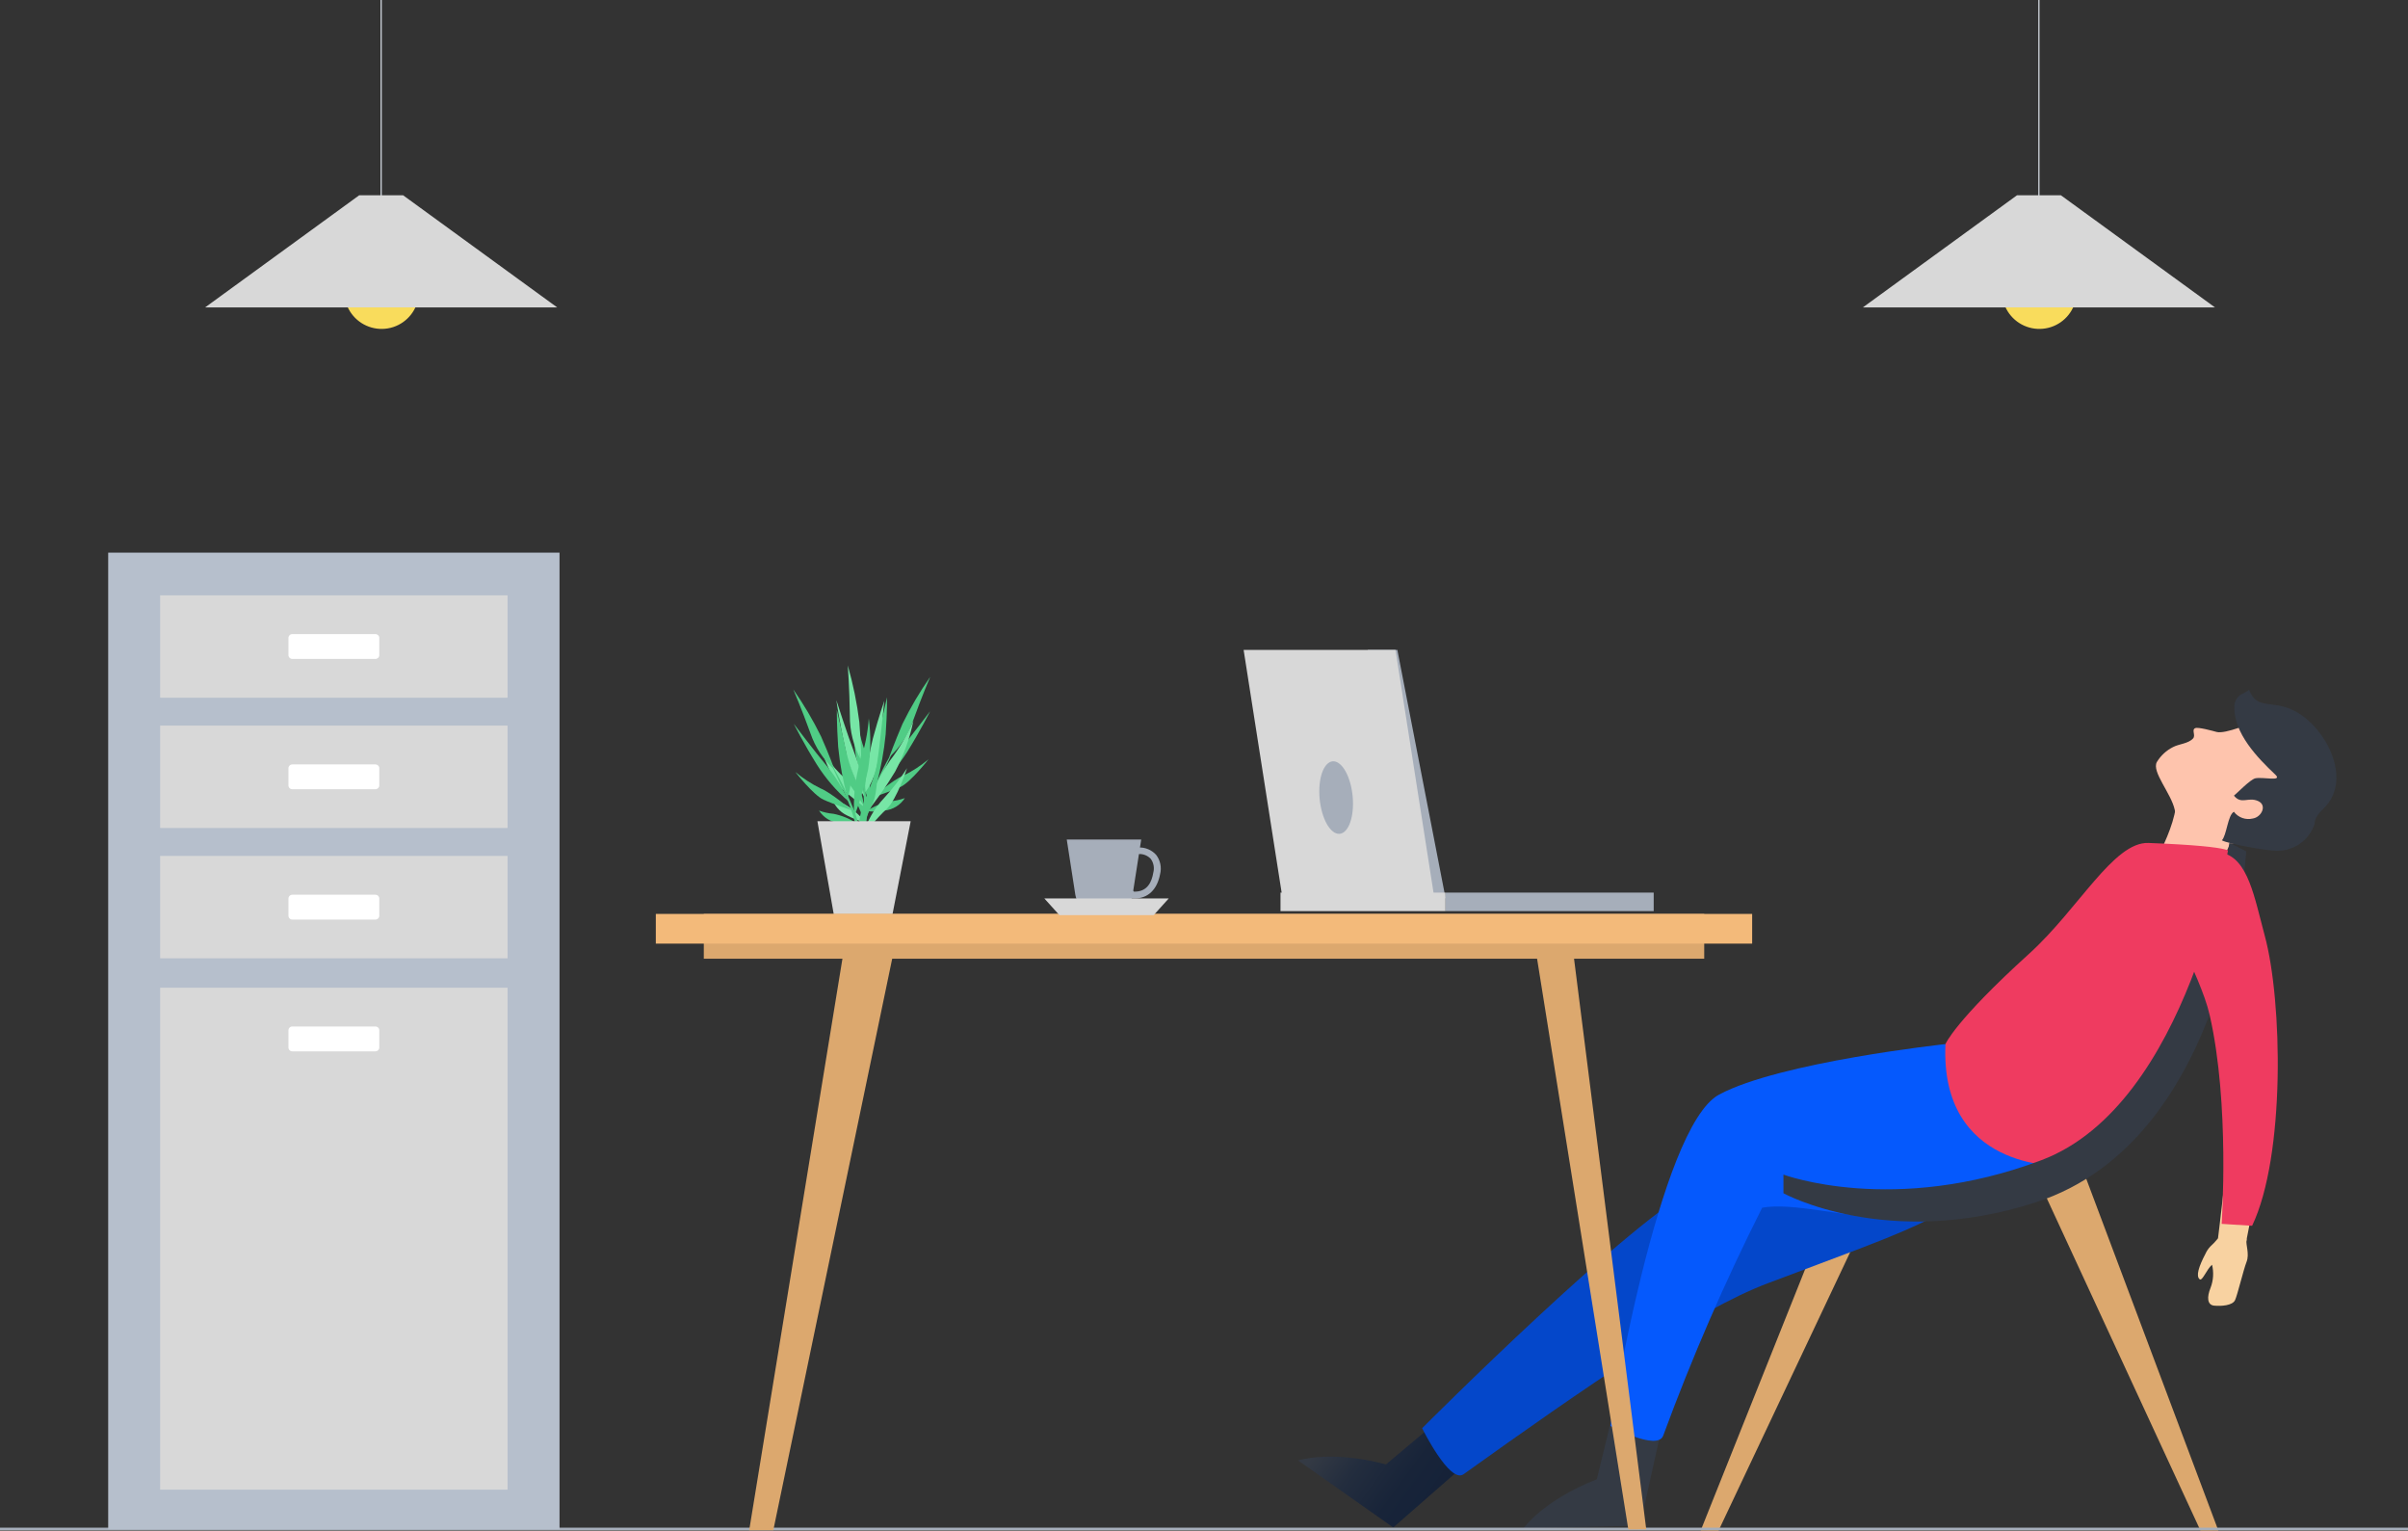 <svg width="203" height="129" viewBox="0 0 203 129" fill="none" xmlns="http://www.w3.org/2000/svg">
<rect x="0" y="0" width="203" height="129" fill="#333333" stroke="none"/>
<g clip-path="url(#clip0_725_52859)">
<path d="M172.117 100.054L185.503 128.989L187.011 128.985L175.437 98.176L172.117 100.054Z" fill="#DCA86E"/>
<path d="M158.271 100.673L144.88 128.989L143.373 128.985L154.95 100.029L158.271 100.673Z" fill="#DCA86E"/>
<path d="M124.248 122.789L117.453 128.729L109.432 123.082C109.432 123.082 112.161 122.17 116.842 123.416L121.632 119.388L124.248 122.789Z" fill="url(#paint0_linear_725_52859)"/>
<path d="M163.644 89.947C163.644 89.947 148.604 97.654 143.276 99.96C137.947 102.266 119.889 120.365 119.889 120.365C119.889 120.365 122.211 125.062 123.376 124.247C133.58 116.951 142.982 110.421 149.04 108.144C161.004 103.631 164.341 102.649 167.404 99.101C167.388 99.105 165.591 94.835 163.644 89.947Z" fill="#0447CA"/>
<path d="M140.212 119.766L138.253 128.59L128.443 128.786C128.443 128.786 130.101 126.435 134.615 124.667L136.094 118.589L140.212 119.766Z" fill="url(#paint1_linear_725_52859)"/>
<path d="M164.007 87.992C164.007 87.992 150.018 89.503 144.921 92.249C139.825 94.994 135.76 120.174 135.76 120.174C135.76 120.174 139.723 122.325 140.212 120.989C142.625 114.432 145.411 108.02 148.555 101.781C153.582 100.865 165.225 106.531 173.637 98.241C173.637 98.237 166.361 92.697 164.007 87.992Z" fill="#0559FD"/>
<path d="M188.11 70.984C187.43 72.176 186.884 73.44 186.481 74.752L180.725 74.223C180.725 74.223 183.698 69.742 183.47 66.992L188.11 70.984Z" fill="#FEC4AD"/>
<path d="M186.873 61.688C186.547 61.598 185.317 61.26 185.068 61.362C184.726 61.505 185.125 61.957 184.881 62.234C184.473 62.678 183.703 62.69 183.194 62.959C182.63 63.241 182.157 63.678 181.83 64.218C181.361 65.032 183.052 66.878 183.337 68.255C183.895 71.135 187.537 71.562 190.494 70.678C191.588 70.268 192.508 69.496 193.101 68.491C193.782 67.407 193.399 65.594 192.829 64.515C192.426 63.857 191.879 63.299 191.228 62.886C190.694 62.519 190.547 60.987 189.904 60.877C189.904 60.894 187.61 61.879 186.873 61.688Z" fill="#FEC4AD"/>
<path d="M195.13 69.42C195.13 69.42 195.032 68.939 195.867 68.153C198.625 65.554 195.676 60.47 192.666 59.598C191.13 59.146 190.144 59.623 189.594 58.095C189.631 58.205 188.971 58.502 188.905 58.539C188.735 58.649 188.595 58.801 188.499 58.981C188.404 59.161 188.356 59.362 188.36 59.566C188.311 61.786 190.299 63.855 191.802 65.269C192.478 65.896 190.812 65.464 190.144 65.59C189.704 65.676 188.571 66.874 188.327 67.053C188.958 67.839 189.521 67.13 190.364 67.509C191.15 67.859 190.653 68.862 189.92 68.98C189.627 69.052 189.32 69.037 189.036 68.937C188.752 68.836 188.504 68.654 188.323 68.413C187.802 68.695 187.72 70.381 187.309 70.821C187.875 71.131 191.162 71.709 191.936 71.701C192.643 71.714 193.335 71.499 193.91 71.088C194.486 70.678 194.913 70.093 195.13 69.42Z" fill="url(#paint2_linear_725_52859)"/>
<path d="M187.924 71.88C189.146 85.323 173.637 98.237 173.637 98.237C173.637 98.237 163.522 98.616 164.007 87.988C164.007 87.988 164.793 86.057 171.059 80.378C175.242 76.589 178.184 70.927 181.125 71.041C189.166 71.351 187.924 71.88 187.924 71.88Z" fill="#EF3B60"/>
<path d="M150.348 98.991C150.348 98.991 159.676 102.474 172.113 97.769C184.55 93.063 187.94 71.025 187.94 71.025L189.361 71.746C189.361 71.746 187.98 96.053 171.604 101.333C159.09 105.37 150.348 100.563 150.348 100.563V98.991Z" fill="url(#paint3_linear_725_52859)"/>
<path d="M186.428 85.323C186.428 85.323 187.919 90.485 188 93.063C188.082 95.642 186.982 104.368 186.982 104.368L189.353 104.665C189.353 104.665 191.459 94.253 191.508 90.855C191.556 87.458 189.597 81.954 189.597 81.954L186.428 85.323Z" fill="#F8D2A1"/>
<path d="M186.281 85.547C188.001 93.067 187.288 103.142 187.288 103.142L189.858 103.305C192.677 97.41 192.416 84.342 190.925 78.862C190.05 75.632 189.532 72.377 187.345 71.872C185.98 71.558 183.169 72.561 182.794 73.909C181.976 76.813 185.434 81.853 186.281 85.547Z" fill="#EF3B60"/>
<path d="M185.923 105.667C185.357 106.747 185.108 107.541 185.434 107.81C185.662 108.002 186.033 106.951 186.481 106.588C186.638 107.233 186.594 107.911 186.355 108.531C186.037 109.309 186.066 109.977 186.656 110.034C187.247 110.091 188.212 110.034 188.424 109.562C188.636 109.089 189.125 107.024 189.39 106.344C189.655 105.663 189.304 104.877 189.39 104.49C189.475 104.103 187.642 103.447 187.642 103.447C187.54 103.602 186.97 104.38 186.97 104.38C186.774 104.624 186.559 104.851 186.326 105.06C186.159 105.239 186.023 105.444 185.923 105.667Z" fill="#F8D2A1"/>
<path d="M171.885 0V17.924" stroke="#D4DBE2" stroke-width="0.102" stroke-miterlimit="10"/>
<path d="M175.058 24.817C175.01 25.437 174.779 26.029 174.395 26.518C174.011 27.008 173.49 27.372 172.899 27.565C172.307 27.758 171.672 27.771 171.073 27.603C170.474 27.435 169.938 27.093 169.534 26.621C169.129 26.148 168.874 25.567 168.8 24.949C168.726 24.331 168.837 23.706 169.118 23.151C169.4 22.596 169.84 22.138 170.382 21.833C170.925 21.529 171.545 21.392 172.166 21.44C172.577 21.471 172.979 21.584 173.347 21.77C173.716 21.957 174.043 22.215 174.312 22.529C174.581 22.842 174.785 23.206 174.913 23.598C175.041 23.991 175.09 24.405 175.058 24.817Z" fill="#F9DC5C"/>
<path d="M186.73 25.909H157.041L170.036 16.458H173.739L186.73 25.909Z" fill="#D8D8D8"/>
<path d="M32.133 0V17.924" stroke="#D4DBE2" stroke-width="0.102" stroke-miterlimit="10"/>
<path d="M35.306 24.817C35.258 25.437 35.027 26.029 34.643 26.518C34.259 27.008 33.738 27.372 33.147 27.565C32.555 27.758 31.92 27.771 31.321 27.603C30.722 27.435 30.186 27.093 29.782 26.621C29.377 26.148 29.122 25.567 29.048 24.949C28.974 24.331 29.085 23.706 29.366 23.151C29.648 22.596 30.088 22.138 30.63 21.833C31.173 21.529 31.793 21.392 32.414 21.44C33.245 21.504 34.017 21.896 34.559 22.53C35.101 23.163 35.37 23.986 35.306 24.817Z" fill="#F9DC5C"/>
<path d="M46.974 25.909H17.289L30.28 16.458H33.983L46.974 25.909Z" fill="#D8D8D8"/>
<path d="M0 128.847H203" stroke="#A6AEBA" stroke-width="0.204" stroke-miterlimit="10"/>
<path d="M73.795 66.483C74.248 65.44 74.841 64.464 75.559 63.582C76.695 62.217 78.41 59.944 78.41 59.944C78.41 59.944 77.596 61.574 76.463 63.391C75.729 64.546 74.83 65.588 73.795 66.483Z" fill="#50CC85"/>
<path d="M74.957 63.818C75.885 62.982 76.579 61.92 76.974 60.735C77.731 58.637 78.42 57.044 78.42 57.044C77.54 58.3 76.76 59.622 76.085 60.999C75.393 62.621 74.957 63.818 74.957 63.818Z" fill="#50CC85"/>
<path d="M73.875 66.185C74.257 64.774 74.522 63.334 74.665 61.879C74.796 59.965 74.779 58.763 74.779 58.763C74.779 58.763 73.965 62.234 73.7 63.708C73.538 64.535 73.599 65.39 73.875 66.185Z" fill="#50CC85"/>
<path d="M73.326 67.778C73.432 66.203 73.269 64.622 72.845 63.101C72.445 61.929 72.196 60.711 72.104 59.476C71.916 60.907 71.936 62.357 72.165 63.782C72.454 65.14 72.842 66.476 73.326 67.778Z" fill="#50CC85"/>
<path d="M73.518 67.216C73.518 67.216 75.273 65.721 76.157 65.366C76.917 64.996 77.628 64.533 78.276 63.989C78.276 63.989 76.756 65.937 75.905 66.324C75.053 66.711 73.518 67.216 73.518 67.216Z" fill="#50CC85"/>
<path d="M72.919 69.326C72.975 68.206 72.764 67.09 72.304 66.067C71.9 65.146 71.577 64.192 71.339 63.215C71.339 63.215 71.294 65.81 71.807 66.78C72.321 67.749 72.919 69.326 72.919 69.326Z" fill="#50CC85"/>
<path d="M73.078 68.344C73.68 67.948 74.352 67.672 75.058 67.529C75.475 67.493 75.886 67.402 76.28 67.261C76.094 67.55 75.846 67.795 75.553 67.976C75.261 68.157 74.931 68.27 74.59 68.308C73.4 68.471 73.078 68.344 73.078 68.344Z" fill="#50CC85"/>
<path d="M72.418 70.613C72.638 69.766 72.915 68.454 73.204 67.582C73.786 66.039 74.509 64.553 75.363 63.142C74.439 65.199 73.762 66.352 73.294 68.124C73.111 68.829 72.793 69.803 72.618 70.442C72.585 70.63 72.447 70.776 72.418 70.613Z" fill="#50CC85"/>
<path d="M72.867 67.175C72.772 65.971 72.513 64.785 72.097 63.651C71.424 61.883 70.508 59.011 70.508 59.011C70.508 59.011 70.777 60.922 71.274 63.15C71.606 64.562 72.142 65.918 72.867 67.175Z" fill="#77E6A6"/>
<path d="M72.605 64.087C71.963 62.926 71.632 61.618 71.644 60.291C71.611 57.924 71.469 56.078 71.469 56.078C71.919 57.646 72.246 59.246 72.446 60.865C72.593 62.735 72.605 64.087 72.605 64.087Z" fill="#77E6A6"/>
<path d="M72.883 66.845C72.988 65.294 73.222 63.754 73.584 62.242C74.113 60.291 74.549 59.069 74.549 59.069C74.549 59.069 74.182 62.845 73.926 64.413C73.799 65.302 73.439 66.141 72.883 66.845Z" fill="#77E6A6"/>
<path d="M72.918 68.642C73.358 67.023 74.069 65.49 75.02 64.108C75.82 63.071 76.487 61.938 77.004 60.735C76.698 62.236 76.177 63.685 75.456 65.036C74.698 66.298 73.85 67.503 72.918 68.642Z" fill="#77E6A6"/>
<path d="M72.881 68.031C72.881 68.031 71.659 65.92 70.869 65.256C70.234 64.62 69.678 63.908 69.215 63.138C69.215 63.138 70.07 65.627 70.791 66.307C71.512 66.988 72.881 68.031 72.881 68.031Z" fill="#77E6A6"/>
<path d="M72.768 70.336C73.097 69.192 73.695 68.143 74.511 67.277C75.236 66.49 75.89 65.641 76.466 64.739C76.466 64.739 75.615 67.362 74.76 68.161C73.904 68.959 72.768 70.336 72.768 70.336Z" fill="#77E6A6"/>
<path d="M72.939 69.293C72.47 68.691 71.891 68.182 71.233 67.794C70.823 67.614 70.438 67.381 70.088 67.102C70.175 67.456 70.34 67.786 70.571 68.068C70.803 68.35 71.094 68.576 71.424 68.731C72.577 69.306 72.939 69.293 72.939 69.293Z" fill="#77E6A6"/>
<path d="M72.822 71.799C72.895 70.874 73.067 69.46 73.079 68.479C73.027 66.734 72.814 64.998 72.443 63.293C72.663 65.676 72.944 67.073 72.798 68.996C72.741 69.766 72.724 70.854 72.676 71.554C72.647 71.762 72.737 71.958 72.822 71.799Z" fill="#50CC85"/>
<path d="M71.534 67.538C71.079 66.496 70.485 65.52 69.77 64.637C68.629 63.273 66.918 60.999 66.918 60.999C66.918 60.999 67.733 62.629 68.869 64.446C69.6 65.602 70.498 66.644 71.534 67.538Z" fill="#50CC85"/>
<path d="M70.356 64.874C69.423 64.038 68.721 62.976 68.319 61.79C67.561 59.692 66.873 58.099 66.873 58.099C67.753 59.356 68.534 60.678 69.211 62.054C69.932 63.676 70.356 64.874 70.356 64.874Z" fill="#50CC85"/>
<path d="M71.45 67.24C71.067 65.829 70.803 64.389 70.659 62.934C70.533 61.02 70.545 59.818 70.545 59.818C70.545 59.818 71.36 63.289 71.629 64.763C71.788 65.591 71.726 66.445 71.45 67.24Z" fill="#50CC85"/>
<path d="M72.012 68.845C71.913 67.265 72.082 65.68 72.513 64.156C72.907 62.989 73.152 61.776 73.242 60.547C73.43 61.978 73.41 63.428 73.181 64.853C72.889 66.211 72.499 67.545 72.012 68.845Z" fill="#50CC85"/>
<path d="M71.807 68.287C71.807 68.287 70.055 66.792 69.167 66.438C68.408 66.066 67.697 65.603 67.049 65.061C67.049 65.061 68.572 67.008 69.424 67.395C70.275 67.782 71.807 68.287 71.807 68.287Z" fill="#50CC85"/>
<path d="M72.414 70.381C72.356 69.262 72.565 68.144 73.025 67.122C73.431 66.202 73.754 65.248 73.99 64.271C73.99 64.271 74.039 66.865 73.522 67.835C73.109 68.664 72.74 69.514 72.414 70.381Z" fill="#50CC85"/>
<path d="M72.251 69.399C71.648 69.004 70.977 68.728 70.271 68.585C69.854 68.548 69.443 68.458 69.049 68.316C69.234 68.605 69.481 68.85 69.773 69.031C70.065 69.212 70.394 69.326 70.735 69.363C71.925 69.526 72.251 69.399 72.251 69.399Z" fill="#50CC85"/>
<path d="M72.918 71.668C72.702 70.821 72.421 69.509 72.132 68.633C71.551 67.097 70.83 65.617 69.977 64.213C70.905 66.271 71.582 67.424 72.046 69.196C72.229 69.9 72.551 70.874 72.722 71.514C72.739 71.697 72.877 71.831 72.918 71.668Z" fill="#50CC85"/>
<path d="M75.135 77.583H70.381L68.91 69.212H76.772L75.135 77.583Z" fill="#D8D8D8"/>
<path d="M129.434 79.885L137.271 128.891L138.783 128.887L132.578 79.873L129.434 79.885Z" fill="#DCA86E"/>
<path d="M75.4 79.905L65.191 128.965L63.158 128.969L71.163 79.918L75.4 79.905Z" fill="#DCA86E"/>
<path d="M143.67 77.021H59.332V80.797H143.67V77.021Z" fill="#DCA86E"/>
<path d="M147.711 77.021H55.287V79.526H147.711V77.021Z" fill="#F3BA7A"/>
<path d="M121.865 75.697H118.586L115.307 54.771H117.8L121.865 75.697Z" fill="#A6AEBA"/>
<path d="M120.923 75.697H108.119L104.84 54.771H117.643L120.923 75.697Z" fill="#D8D8D8"/>
<path d="M121.865 75.225H107.949V76.785H121.865V75.225Z" fill="#D8D8D8"/>
<path d="M139.411 75.225H121.865V76.785H139.411V75.225Z" fill="#A6AEBA"/>
<path d="M113.893 66.25C114.263 67.855 114.003 69.583 113.31 70.116C112.618 70.65 111.758 69.782 111.387 68.181C111.017 66.58 111.277 64.849 111.97 64.315C112.662 63.782 113.522 64.649 113.893 66.25Z" fill="#A6AEBA"/>
<path d="M93.975 76.712H92.162C91.799 76.712 91.447 76.583 91.171 76.347C90.894 76.111 90.711 75.783 90.655 75.424L89.93 70.752H96.207L95.478 75.424C95.423 75.783 95.242 76.111 94.966 76.347C94.69 76.584 94.338 76.713 93.975 76.712Z" fill="#A6AEBA"/>
<path d="M95.66 75.718H95.46H95.374L95.309 75.665C95.26 75.632 94.201 74.801 94.201 73.628C94.201 72.455 95.016 71.424 96.002 71.424C96.276 71.414 96.549 71.464 96.802 71.571C97.054 71.678 97.281 71.839 97.464 72.043C97.64 72.272 97.761 72.537 97.819 72.82C97.877 73.102 97.87 73.394 97.798 73.673C97.558 74.956 96.784 75.718 95.66 75.718ZM95.594 75.143C96.739 75.18 97.102 74.3 97.224 73.546C97.278 73.349 97.288 73.141 97.251 72.94C97.214 72.738 97.133 72.547 97.012 72.381C96.881 72.243 96.722 72.135 96.546 72.065C96.369 71.995 96.179 71.964 95.99 71.974C95.313 71.974 94.767 72.707 94.767 73.603C94.797 73.902 94.885 74.192 95.027 74.456C95.169 74.72 95.362 74.954 95.594 75.143Z" fill="#A6AEBA"/>
<path d="M89.308 77.123H97.26L98.527 75.718H88.041L89.308 77.123Z" fill="#D8D8D8"/>
<path d="M47.169 46.575H9.121V128.879H47.169V46.575Z" fill="#B6BFCC"/>
<path d="M42.79 50.172H13.5V58.8H42.79V50.172Z" fill="#D8D8D8"/>
<path d="M31.649 53.439H24.642C24.462 53.439 24.316 53.584 24.316 53.764V55.207C24.316 55.387 24.462 55.532 24.642 55.532H31.649C31.829 55.532 31.975 55.387 31.975 55.207V53.764C31.975 53.584 31.829 53.439 31.649 53.439Z" fill="white"/>
<path d="M42.79 61.15H13.5V69.778H42.79V61.15Z" fill="#D8D8D8"/>
<path d="M31.649 64.421H24.642C24.462 64.421 24.316 64.567 24.316 64.747V66.189C24.316 66.369 24.462 66.515 24.642 66.515H31.649C31.829 66.515 31.975 66.369 31.975 66.189V64.747C31.975 64.567 31.829 64.421 31.649 64.421Z" fill="white"/>
<path d="M42.79 72.133H13.5V80.761H42.79V72.133Z" fill="#D8D8D8"/>
<path d="M31.649 75.404H24.642C24.462 75.404 24.316 75.55 24.316 75.73V77.172C24.316 77.352 24.462 77.498 24.642 77.498H31.649C31.829 77.498 31.975 77.352 31.975 77.172V75.73C31.975 75.55 31.829 75.404 31.649 75.404Z" fill="white"/>
<path d="M42.79 83.242H13.5V125.543H42.79V83.242Z" fill="#D8D8D8"/>
<path d="M31.649 86.509H24.642C24.462 86.509 24.316 86.655 24.316 86.835V88.277C24.316 88.457 24.462 88.603 24.642 88.603H31.649C31.829 88.603 31.975 88.457 31.975 88.277V86.835C31.975 86.655 31.829 86.509 31.649 86.509Z" fill="white"/>
</g>
<defs>
<linearGradient id="paint0_linear_725_52859" x1="113.157" y1="119.219" x2="122.69" y2="126.163" gradientUnits="userSpaceOnUse">
<stop stop-color="#343A44"/>
<stop offset="0.3" stop-color="#232D3E"/>
<stop offset="0.64" stop-color="#182439"/>
<stop offset="1" stop-color="#142138"/>
</linearGradient>
<linearGradient id="paint1_linear_725_52859" x1="3839.17" y1="3214.13" x2="4179.18" y2="3214.13" gradientUnits="userSpaceOnUse">
<stop stop-color="#343A44"/>
<stop offset="0.3" stop-color="#232D3E"/>
<stop offset="0.64" stop-color="#182439"/>
<stop offset="1" stop-color="#142138"/>
</linearGradient>
<linearGradient id="paint2_linear_725_52859" x1="-2912.65" y1="-1170.2" x2="-3112.28" y2="-1397.04" gradientUnits="userSpaceOnUse">
<stop stop-color="#343A44"/>
<stop offset="0.3" stop-color="#232D3E"/>
<stop offset="0.64" stop-color="#182439"/>
<stop offset="1" stop-color="#142138"/>
</linearGradient>
<linearGradient id="paint3_linear_725_52859" x1="14549.1" y1="6885.52" x2="18285.5" y2="6885.52" gradientUnits="userSpaceOnUse">
<stop stop-color="#343A44"/>
<stop offset="0.3" stop-color="#232D3E"/>
<stop offset="0.64" stop-color="#182439"/>
<stop offset="1" stop-color="#142138"/>
</linearGradient>
<clipPath id="clip0_725_52859">
<rect width="203" height="128.989" fill="white"/>
</clipPath>
</defs>
</svg>
